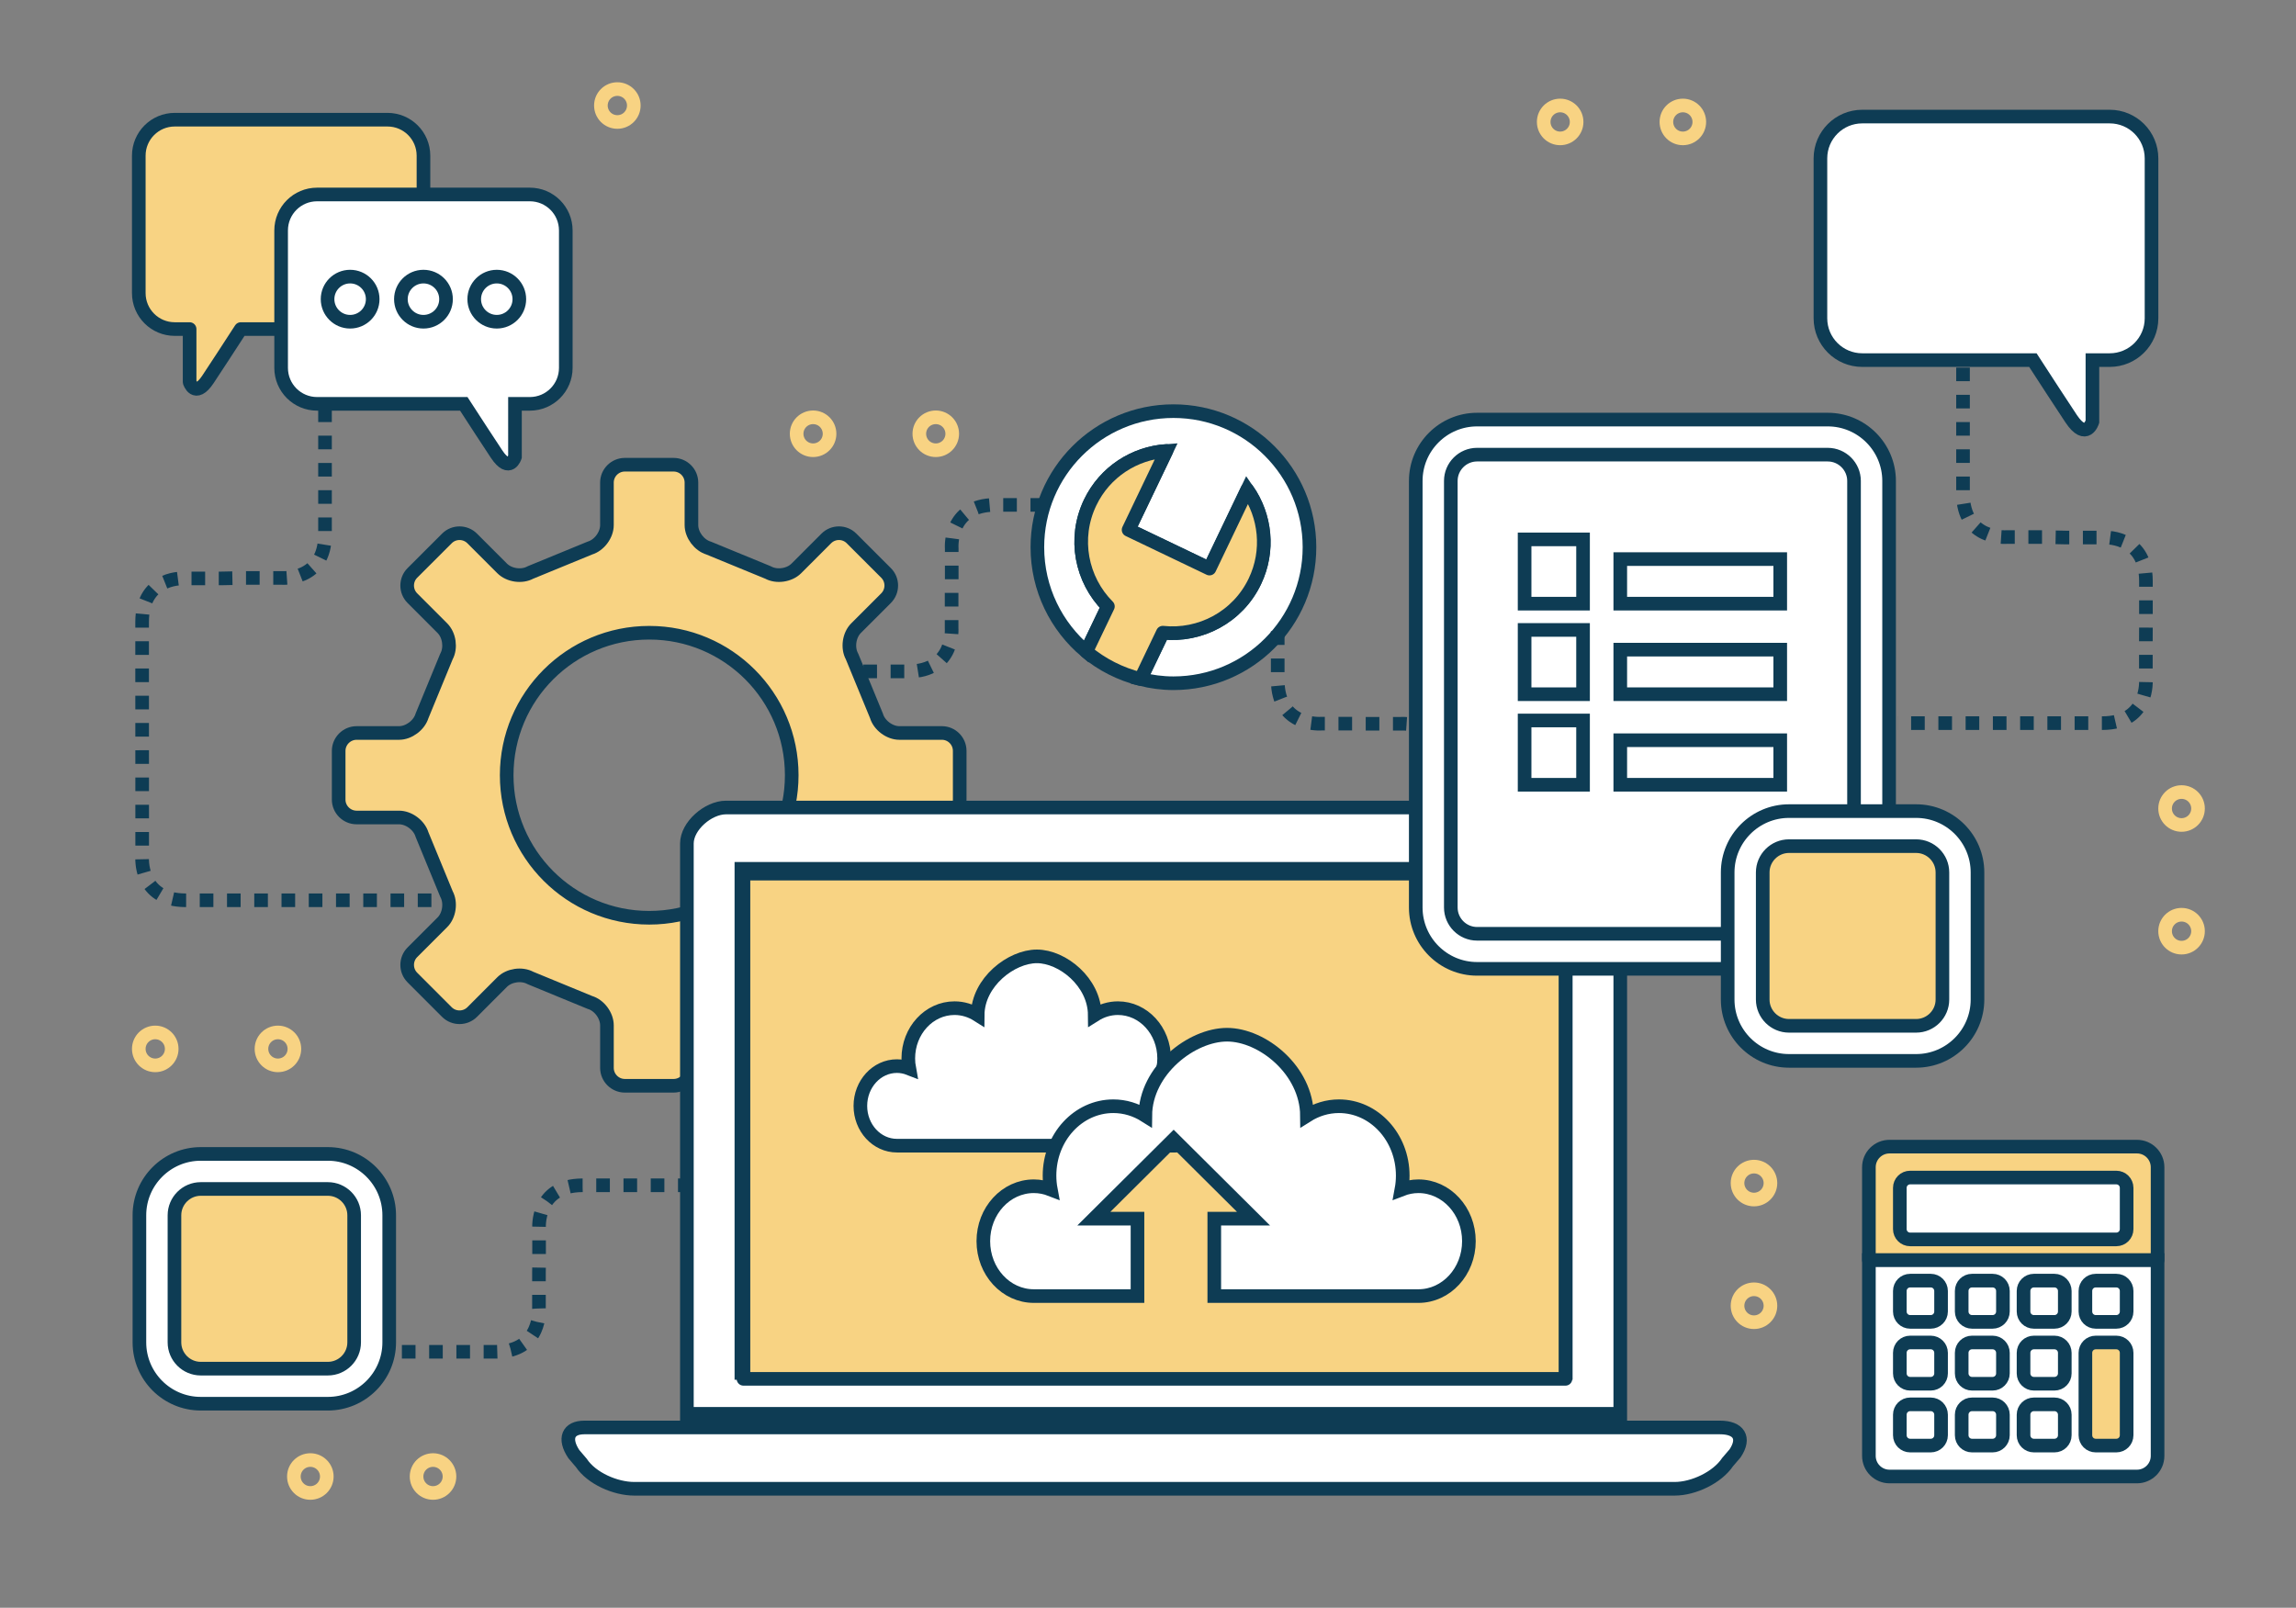 <svg class="enliven" version="1.1" id="Layer_7" xmlns="http://www.w3.org/2000/svg" xmlns:xlink="http://www.w3.org/1999/xlink" x="0px" y="0px" viewBox="0 0 337 236" enable-background="new 0 0 337 236" xml:space="preserve" data-global-elvn="enableViewport, disableClick, none, startInvisible, notResponsive, 500, notLoop, 500">
    <rect x="0" y="0" width="337" height="236" fill="#808080" stroke="none"/>
    <g id="Page-1" xmlns="http://www.w3.org/2000/svg">
        <g id="m_27">
            <path id="Shape" fill="#F8D383" stroke="#0E3C54" stroke-width="2" stroke-linecap="round" stroke-linejoin="round" d="
                M138.249,119.997c1.444,0,2.614-1.184,2.614-2.624v-7.15c0-1.445-1.17-2.63-2.614-2.63h-6.241c-1.446,0-2.955-1.136-3.361-2.514
                l-3.59-8.719c-0.697-1.263-0.431-3.137,0.594-4.156l4.401-4.401c1.021-1.021,1.021-2.688,0-3.704l-5.067-5.065
                c-1.014-1.021-2.678-1.021-3.701,0l-4.4,4.403c-1.026,1.022-2.892,1.293-4.155,0.595l-8.721-3.584
                c-1.383-0.416-2.52-1.929-2.52-3.371v-6.238c0-1.448-1.175-2.624-2.621-2.624h-7.154c-1.444,0-2.628,1.176-2.628,2.624v6.238
                c0,1.442-1.122,2.955-2.502,3.371l-8.725,3.584c-1.27,0.698-3.125,0.428-4.152-0.595l-4.4-4.4c-1.022-1.023-2.696-1.023-3.71,0
                l-5.066,5.062c-1.021,1.016-1.021,2.684,0,3.704l4.399,4.401c1.026,1.02,1.293,2.894,0.603,4.156l-3.588,8.719
                c-0.417,1.378-1.935,2.514-3.37,2.514H52.34c-1.444,0-2.631,1.185-2.631,2.63v7.15c0,1.44,1.187,2.624,2.631,2.624h6.234
                c1.435,0,2.954,1.13,3.37,2.514l3.588,8.719c0.69,1.262,0.423,3.131-0.595,4.146l-4.407,4.407c-1.021,1.018-1.021,2.69,0,3.709
                l5.06,5.063c1.021,1.02,2.695,1.02,3.717,0l4.4-4.407c1.027-1.016,2.882-1.283,4.152-0.591l8.725,3.59
                c1.38,0.404,2.502,1.923,2.502,3.363v6.242c0,1.44,1.184,2.626,2.628,2.626h7.154c1.446,0,2.621-1.186,2.621-2.626v-6.242
                c0-1.44,1.137-2.959,2.52-3.363l8.721-3.59c1.264-0.692,3.129-0.425,4.155,0.591l4.4,4.407c1.023,1.022,2.688,1.022,3.701,0
                l5.067-5.063c1.021-1.019,1.021-2.691,0-3.709l-4.401-4.407c-1.024-1.016-1.291-2.888-0.594-4.146l3.59-8.719
                c0.406-1.384,1.915-2.514,3.361-2.514H138.249z M95.294,134.715c-11.553,0-20.924-9.368-20.924-20.923
                c0-11.551,9.371-20.914,20.924-20.914c11.55,0,20.913,9.363,20.913,20.914C116.207,125.347,106.845,134.715,95.294,134.715z" data-elvn="wheelC, in, 1300, 300, backout" class="elvn-layer"></path>
            <path id="speech-tl-1" fill="#F8D383" stroke="#0E3C54" stroke-width="2" stroke-linecap="round" stroke-linejoin="round" d="
                M56.876,17.568H25.649c-2.915,0-5.278,2.363-5.278,5.278v20.178c0,2.915,2.363,5.278,5.278,5.278h2.182v7.775
                c0,0,0.768,2.494,2.688-0.386c1.119-1.679,3.245-4.948,4.827-7.39h21.532c2.914,0,5.277-2.363,5.277-5.278V22.847
                C62.154,19.932,59.791,17.568,56.876,17.568z" data-elvn="scaleBR, in, 1500, 300, backout" class="elvn-layer"></path>
            <path id="Shape_1_" fill="#FFFFFF" stroke="#0E3C54" stroke-width="2" d="M309.656,17.111h-36.32
                c-3.391,0-6.139,2.749-6.139,6.138v23.47c0,3.39,2.748,6.139,6.139,6.139h25.043c1.84,2.84,4.312,6.644,5.613,8.595
                c2.233,3.35,3.127,0.449,3.127,0.449v-9.044h2.537c3.39,0,6.138-2.749,6.138-6.139v-23.47
                C315.794,19.86,313.046,17.111,309.656,17.111z" data-elvn="scaleB, in, 2200, 300, backout" class="elvn-layer"></path>
            <g id="speech-tl-2" transform="translate(41, 28)" data-elvn="scaleBL, in, 1800, 300, backout" class="elvn-layer">
                <path id="Shape_2_" fill="#FFFFFF" stroke="#0E3C54" stroke-width="2" d="M36.767,0.547H5.54c-2.915,0-5.277,2.363-5.277,5.277
                    v20.179c0,2.914,2.363,5.277,5.277,5.277h21.531c1.582,2.441,3.708,5.712,4.827,7.39c1.92,2.88,2.688,0.387,2.688,0.387V31.28
                    h2.182c2.915,0,5.277-2.363,5.277-5.277V5.824C42.044,2.91,39.682,0.547,36.767,0.547z"></path>
                <circle id="Oval" fill="#FFFFFF" stroke="#0E3C54" stroke-width="2" cx="10.391" cy="15.914" r="3.312"></circle>
                <circle id="Oval_1_" fill="#FFFFFF" stroke="#0E3C54" stroke-width="2" cx="21.154" cy="15.914" r="3.312"></circle>
                <circle id="Oval_2_" fill="#FFFFFF" stroke="#0E3C54" stroke-width="2" cx="31.916" cy="15.914" r="3.311"></circle>
            </g>
            <g id="calculator" transform="translate(274, 168)" data-elvn="scaleC, in, 2400, 300, backout" class="elvn-layer">
                <g id="Body_32_" transform="translate(0, 16)">
                    <path id="Shape_3_" fill="#FFFFFF" d="M0.311,0.954v28.751c0,1.671,1.356,3.028,3.027,3.028h36.317
                        c1.671,0,3.026-1.357,3.026-3.028V0.954H0.311z"></path>
                    <path id="Shape_4_" fill="none" stroke="#0E3C54" stroke-width="2" d="M0.311,0.954v28.751c0,1.671,1.356,3.028,3.027,3.028
                        h36.317c1.671,0,3.026-1.357,3.026-3.028V0.954H0.311z"></path>
                </g>
                <g id="Body_30_">
                    <path id="Shape_5_" fill="#F8D383" d="M39.655,0.311H3.338c-1.671,0-3.027,1.354-3.027,3.025v13.618h42.371V3.336
                        C42.682,1.664,41.326,0.311,39.655,0.311z"></path>
                    <path id="Shape_6_" fill="none" stroke="#0E3C54" stroke-width="2" stroke-linecap="round" stroke-linejoin="round" d="
                        M39.655,0.311H3.338c-1.671,0-3.027,1.354-3.027,3.025v13.618h42.371V3.336C42.682,1.664,41.326,0.311,39.655,0.311z"></path>
                </g>
                <g id="Display_4_" transform="translate(4, 4)">
                    <path id="Shape_7_" fill="#FFFFFF" d="M32.629,0.849H2.364c-0.836,0-1.514,0.678-1.514,1.515v6.053
                        c0,0.836,0.678,1.513,1.514,1.513h30.265c0.834,0,1.512-0.677,1.512-1.513V2.364C34.141,1.526,33.463,0.849,32.629,0.849z"></path>
                    <path id="Shape_8_" fill="none" stroke="#0E3C54" stroke-width="2" d="M32.629,0.849H2.364c-0.836,0-1.514,0.678-1.514,1.515
                        v6.053c0,0.836,0.678,1.513,1.514,1.513h30.265c0.834,0,1.512-0.677,1.512-1.513V2.364C34.141,1.526,33.463,0.849,32.629,0.849z
                        "></path>
                </g>
                <g id="Keypad" transform="translate(4, 19)">
                    <path id="Shape_9_" fill="#FFFFFF" d="M5.391,0.98H2.365c-0.836,0-1.514,0.68-1.514,1.516v3.023
                        c0,0.837,0.678,1.516,1.514,1.516h3.026c0.834,0,1.513-0.679,1.513-1.516V2.496C6.903,1.66,6.225,0.98,5.391,0.98z
                         M5.391,10.061H2.365c-0.836,0-1.514,0.679-1.514,1.512V14.6c0,0.837,0.678,1.516,1.514,1.516h3.026
                        c0.834,0,1.513-0.679,1.513-1.516v-3.027C6.903,10.739,6.225,10.061,5.391,10.061z M5.391,19.141H2.365
                        c-0.836,0-1.514,0.677-1.514,1.513v3.025c0,0.837,0.678,1.514,1.514,1.514h3.026c0.834,0,1.513-0.677,1.513-1.514v-3.025
                        C6.903,19.817,6.225,19.141,5.391,19.141z M14.471,0.98h-3.027c-0.836,0-1.513,0.68-1.513,1.516v3.023
                        c0,0.837,0.677,1.516,1.513,1.516h3.027c0.834,0,1.512-0.679,1.512-1.516V2.496C15.982,1.66,15.305,0.98,14.471,0.98z
                         M14.471,10.061h-3.027c-0.836,0-1.513,0.679-1.513,1.512V14.6c0,0.837,0.677,1.516,1.513,1.516h3.027
                        c0.834,0,1.512-0.679,1.512-1.516v-3.027C15.982,10.739,15.305,10.061,14.471,10.061z M14.471,19.141h-3.027
                        c-0.836,0-1.513,0.677-1.513,1.513v3.025c0,0.837,0.677,1.514,1.513,1.514h3.027c0.834,0,1.512-0.677,1.512-1.514v-3.025
                        C15.982,19.817,15.305,19.141,14.471,19.141z M23.549,0.98h-3.026c-0.835,0-1.514,0.68-1.514,1.516v3.023
                        c0,0.837,0.679,1.516,1.514,1.516h3.026c0.835,0,1.514-0.679,1.514-1.516V2.496C25.062,1.66,24.384,0.98,23.549,0.98z
                         M23.549,10.061h-3.026c-0.835,0-1.514,0.679-1.514,1.512V14.6c0,0.837,0.679,1.516,1.514,1.516h3.026
                        c0.835,0,1.514-0.679,1.514-1.516v-3.027C25.062,10.739,24.384,10.061,23.549,10.061z M23.549,19.141h-3.026
                        c-0.835,0-1.514,0.677-1.514,1.513v3.025c0,0.837,0.679,1.514,1.514,1.514h3.026c0.835,0,1.514-0.677,1.514-1.514v-3.025
                        C25.062,19.817,24.384,19.141,23.549,19.141z M32.629,0.98h-3.027c-0.836,0-1.513,0.68-1.513,1.516v3.023
                        c0,0.837,0.677,1.516,1.513,1.516h3.027c0.834,0,1.512-0.679,1.512-1.516V2.496C34.141,1.66,33.463,0.98,32.629,0.98z"></path>
                    <path id="Shape_10_" fill="none" stroke="#0E3C54" stroke-width="2" d="M5.391,0.98H2.365c-0.836,0-1.514,0.68-1.514,1.516
                        v3.023c0,0.837,0.678,1.516,1.514,1.516h3.026c0.834,0,1.513-0.679,1.513-1.516V2.496C6.903,1.66,6.225,0.98,5.391,0.98z
                         M5.391,10.061H2.365c-0.836,0-1.514,0.679-1.514,1.512V14.6c0,0.837,0.678,1.516,1.514,1.516h3.026
                        c0.834,0,1.513-0.679,1.513-1.516v-3.027C6.903,10.739,6.225,10.061,5.391,10.061z M5.391,19.141H2.365
                        c-0.836,0-1.514,0.677-1.514,1.513v3.025c0,0.837,0.678,1.514,1.514,1.514h3.026c0.834,0,1.513-0.677,1.513-1.514v-3.025
                        C6.903,19.817,6.225,19.141,5.391,19.141z M14.471,0.98h-3.027c-0.836,0-1.513,0.68-1.513,1.516v3.023
                        c0,0.837,0.677,1.516,1.513,1.516h3.027c0.834,0,1.512-0.679,1.512-1.516V2.496C15.982,1.66,15.305,0.98,14.471,0.98z
                         M14.471,10.061h-3.027c-0.836,0-1.513,0.679-1.513,1.512V14.6c0,0.837,0.677,1.516,1.513,1.516h3.027
                        c0.834,0,1.512-0.679,1.512-1.516v-3.027C15.982,10.739,15.305,10.061,14.471,10.061z M14.471,19.141h-3.027
                        c-0.836,0-1.513,0.677-1.513,1.513v3.025c0,0.837,0.677,1.514,1.513,1.514h3.027c0.834,0,1.512-0.677,1.512-1.514v-3.025
                        C15.982,19.817,15.305,19.141,14.471,19.141z M23.549,0.98h-3.026c-0.835,0-1.514,0.68-1.514,1.516v3.023
                        c0,0.837,0.679,1.516,1.514,1.516h3.026c0.835,0,1.514-0.679,1.514-1.516V2.496C25.062,1.66,24.384,0.98,23.549,0.98z
                         M23.549,10.061h-3.026c-0.835,0-1.514,0.679-1.514,1.512V14.6c0,0.837,0.679,1.516,1.514,1.516h3.026
                        c0.835,0,1.514-0.679,1.514-1.516v-3.027C25.062,10.739,24.384,10.061,23.549,10.061z M23.549,19.141h-3.026
                        c-0.835,0-1.514,0.677-1.514,1.513v3.025c0,0.837,0.679,1.514,1.514,1.514h3.026c0.835,0,1.514-0.677,1.514-1.514v-3.025
                        C25.062,19.817,24.384,19.141,23.549,19.141z M32.629,0.98h-3.027c-0.836,0-1.513,0.68-1.513,1.516v3.023
                        c0,0.837,0.677,1.516,1.513,1.516h3.027c0.834,0,1.512-0.679,1.512-1.516V2.496C34.141,1.66,33.463,0.98,32.629,0.98z"></path>
                </g>
                <g id="Key" transform="translate(32, 29)">
                    <path id="Shape_11_" fill="#F8D383" d="M4.629,0.061H1.602c-0.836,0-1.513,0.679-1.513,1.512v12.106
                        c0,0.837,0.677,1.514,1.513,1.514h3.027c0.834,0,1.512-0.677,1.512-1.514V1.573C6.141,0.739,5.463,0.061,4.629,0.061z"></path>
                    <path id="Shape_12_" fill="none" stroke="#0E3C54" stroke-width="2" stroke-linecap="round" stroke-linejoin="round" d="
                        M4.629,0.061H1.602c-0.836,0-1.513,0.679-1.513,1.512v12.106c0,0.837,0.677,1.514,1.513,1.514h3.027
                        c0.834,0,1.512-0.677,1.512-1.514V1.573C6.141,0.739,5.463,0.061,4.629,0.061z"></path>
                </g>
            </g>
            <g id="wrench" transform="translate(152, 60)" data-elvn="scaleC, in, 1500, 300, backout" class="elvn-layer">
                <path id="Shape_13_" fill="#FFFFFF" stroke="#0E3C54" stroke-width="2" d="M20.233,0.352c-11.028,0-19.97,8.941-19.97,19.97
                    c0,6.157,2.791,11.66,7.173,15.323l3.178-6.634c-3.896-3.907-5.126-9.982-2.606-15.242c2.162-4.516,6.525-7.259,11.188-7.577
                    l-5.545,11.582l11.874,5.687l5.546-11.581c2.675,3.832,3.273,8.95,1.111,13.465c-2.52,5.262-8.023,8.111-13.51,7.525
                    l-3.262,6.811c1.547,0.385,3.156,0.611,4.823,0.611c11.029,0,19.97-8.941,19.97-19.97S31.263,0.352,20.233,0.352z"></path>
                <path id="Shape_14_" fill="#F8D383" stroke="#0E3C54" stroke-width="2" stroke-linecap="round" stroke-linejoin="round" d="
                    M32.182,25.344c2.162-4.515,1.563-9.633-1.111-13.465L25.525,23.46l-11.874-5.687l5.545-11.582
                    c-4.662,0.318-9.025,3.062-11.188,7.577c-2.52,5.26-1.289,11.335,2.606,15.242l-3.178,6.634c2.28,1.907,4.997,3.295,7.974,4.035
                    l3.262-6.811C24.158,33.455,29.662,30.605,32.182,25.344z"></path>
            </g>
            <rect id="Rectangle-path_1_" x="98.479" y="34.156" fill="none" width="142.913" height="18.823"></rect>
            <path id="Shape_15_" fill="none" stroke="#0E3C54" stroke-width="2" stroke-dasharray="2" d="M153.25,74.112h-7.178
                c-6.902,0-6.381,6.38-6.381,6.38v5.334l-0.018,1.013v5.334c0,0,0.521,6.38-6.38,6.38h-7.011" data-elvn="maskSlideL, in, 1300, 200, linear" class="elvn-layer"></path>
            <path id="Shape_16_" fill="none" stroke="#0E3C54" stroke-width="2" stroke-dasharray="2" d="M187.54,92.665v7.179
                c0,6.901,6.38,6.38,6.38,6.38h5.334l1.013,0.018h5.334c0,0,6.38-0.521,6.38,6.381v7.01" data-elvn="maskSlideL, in, 1700, 200, linear" class="elvn-layer"></path>
            <path id="Shape_17_" fill="none" stroke="#0E3C54" stroke-width="2" stroke-dasharray="2" d="M101.515,173.986h-16.01
                c-6.901,0-6.38,6.38-6.38,6.38v5.334l-0.018,1.013v5.334c0,0,0.521,6.38-6.38,6.38h-16.01" data-elvn="maskSlideR, in, 300, 300, linear" class="elvn-layer"></path>
            <path id="Shape_18_" fill="none" stroke="#0E3C54" stroke-width="2" stroke-dasharray="2" d="M288.126,53.952v18.5
                c0,6.901,6.38,6.38,6.38,6.38h5.334l3.418,0.071h5.334c0,0,6.381-0.521,6.381,6.38v6.499l-0.01,2.652v5.334
                c0,0,0.521,6.38-6.38,6.38H278.5" data-elvn="maskStairsB, in, 2000, 300, linear" class="elvn-layer"></path>
            <path id="Shape_19_" fill="none" stroke="#0E3C54" stroke-width="2" stroke-dasharray="2" d="M47.705,59.953v18.5
                c0,6.901-6.38,6.38-6.38,6.38h-5.334l-3.418,0.071h-5.334c0,0-6.38-0.521-6.38,6.38v6.499l0.009,22.654v5.334
                c0,0-0.521,6.38,6.38,6.38h37.46" data-elvn="maskStairsB, in, 1300, 400, linear" class="elvn-layer"></path>
            <circle id="Oval_3_" fill="none" stroke="#F8D383" stroke-width="2" cx="119.344" cy="63.673" r="2.416" data-elvn="fadeShortL, in, 800, 200, linear" class="elvn-layer"></circle>
            <circle id="Oval_4_" fill="none" stroke="#F8D383" stroke-width="2" cx="137.351" cy="63.673" r="2.416" data-elvn="fadeShortL, in, 1000, 200, linear" class="elvn-layer"></circle>
            <circle id="Oval_5_" fill="none" stroke="#F8D383" stroke-width="2" cx="228.996" cy="17.899" r="2.416" data-elvn="fadeShortL, in, 2800, 200, linear" class="elvn-layer"></circle>
            <circle id="Oval_6_" fill="none" stroke="#F8D383" stroke-width="2" cx="247.004" cy="17.899" r="2.416" data-elvn="fadeShortL, in, 3000, 200, linear" class="elvn-layer"></circle>
            <circle id="Oval_7_" fill="none" stroke="#F8D383" stroke-width="2" cx="45.551" cy="216.733" r="2.416" data-elvn="fadeShortL, in, 1600, 200, linear" class="elvn-layer"></circle>
            <circle id="Oval_8_" fill="none" stroke="#F8D383" stroke-width="2" cx="63.558" cy="216.733" r="2.416" data-elvn="fadeShortL, in, 1800, 200, linear" class="elvn-layer"></circle>
            <circle id="Oval_9_" fill="none" stroke="#F8D383" stroke-width="2" cx="22.787" cy="153.965" r="2.416" data-elvn="fadeShortL, in, 2400, 200, linear" class="elvn-layer"></circle>
            <circle id="Oval_10_" fill="none" stroke="#F8D383" stroke-width="2" cx="40.794" cy="153.965" r="2.416" data-elvn="fadeShortL, in, 2600, 200, linear" class="elvn-layer"></circle>
            <circle id="Oval_11_" fill="none" stroke="#F8D383" stroke-width="2" cx="320.203" cy="118.68" r="2.416" data-elvn="fadeShortL, in, 2000, 200, linear" class="elvn-layer"></circle>
            <circle id="Oval_12_" fill="none" stroke="#F8D383" stroke-width="2" cx="320.203" cy="136.687" r="2.416" data-elvn="fadeShortL, in, 2200, 200, linear" class="elvn-layer"></circle>
            <circle id="Oval_13_" fill="none" stroke="#F8D383" stroke-width="2" cx="90.613" cy="15.49" r="2.416" data-elvn="fadeShortL, in, 400, 200, linear" class="elvn-layer"></circle>
            <circle id="Oval_14_" fill="none" stroke="#F8D383" stroke-width="2" cx="257.445" cy="173.661" r="2.416" data-elvn="fadeShortL, in, 3200, 200, linear" class="elvn-layer"></circle>
            <circle id="Oval_15_" fill="none" stroke="#F8D383" stroke-width="2" cx="257.445" cy="191.668" r="2.416" data-elvn="fadeShortL, in, 3400, 200, linear" class="elvn-layer"></circle>
            <g id="macbook" transform="translate(83, 118)" data-elvn="stamp, in, 0, 300, backout" class="elvn-layer">
                <path id="Shape_20_" fill="#FFFFFF" stroke="#0E3C54" stroke-width="2" d="M154.819,89.534V5.818
                    c0-2.591-2.911-5.284-5.502-5.284H23.549c-2.592,0-5.729,2.693-5.729,5.284v83.716H154.819z M25.819,9.534h121v74h-121V9.534z"></path>
                <g id="Group" transform="translate(0, 91)">
                    <path id="Shape_21_" fill="#FFFFFF" d="M161.08,0.534c-2.75,0-5.473,0-6.05,0s-3.3,0-6.05,0H24.252c-2.75,0-7.25,0-10,0h-2.171
                        c-2.75,0-6.941,0-9.314,0s-3.066,1.624-1.541,3.912L2.32,5.73c1.525,2.289,5.023,3.804,7.773,3.804h152.712
                        c2.75,0,6.248-1.64,7.773-3.927l1.095-1.277c1.525-2.288,0.523-3.796-2.227-3.796H161.08L161.08,0.534z"></path>
                    <path id="Shape_22_" fill="none" stroke="#0E3C54" stroke-width="2" d="M161.08,0.534c-2.75,0-5.473,0-6.05,0s-3.3,0-6.05,0
                        H24.252c-2.75,0-7.25,0-10,0h-2.171c-2.75,0-6.941,0-9.314,0s-3.066,1.624-1.541,3.912L2.32,5.73
                        c1.525,2.289,5.023,3.804,7.773,3.804h152.712c2.75,0,6.248-1.64,7.773-3.927l1.095-1.277c1.525-2.288,0.523-3.796-2.227-3.796
                        H161.08L161.08,0.534z"></path>
                </g>

                    <rect id="Rectangle-path_2_" x="26.123" y="10.235" fill="#F8D383" stroke="#0E3C54" stroke-width="2" stroke-linecap="round" stroke-linejoin="round" width="120.651" height="74.161"></rect>
                <path id="Shape_23_" fill="#FFFFFF" stroke="#0E3C54" stroke-width="2" d="M48.65,50.17c-2.965,0-5.367-2.615-5.367-5.836
                    c0-3.227,2.402-5.842,5.367-5.842c0.634,0,1.238,0.128,1.804,0.348c-0.088-0.478-0.136-0.968-0.136-1.478
                    c0-4.072,3.036-7.375,6.781-7.375c1.241,0,2.4,0.368,3.4,1.001c0.035-4.841,4.943-8.604,8.689-8.604
                    c3.744,0,8.461,3.763,8.498,8.604c1.002-0.633,2.16-1.001,3.4-1.001c3.744,0,6.781,3.303,6.781,7.375c0,0.51-0.049,1-0.139,1.478
                    c0.565-0.22,1.173-0.348,1.807-0.348c2.963,0,5.366,2.615,5.366,5.842c0,3.221-2.403,5.836-5.366,5.836H48.65L48.65,50.17z"></path>
                <path id="Shape_24_" fill="#FFFFFF" stroke="#0E3C54" stroke-width="2" d="M68.742,56.127c0.877,0,1.713,0.175,2.493,0.478
                    c-0.124-0.661-0.189-1.341-0.189-2.041c0-5.623,4.192-10.183,9.364-10.183c1.713,0,3.312,0.508,4.693,1.381
                    c0.048-6.683,6.826-11.878,11.995-11.878c5.171,0,11.687,5.195,11.735,11.878c1.382-0.873,2.98-1.381,4.694-1.381
                    c5.17,0,9.362,4.56,9.362,10.183c0,0.7-0.066,1.38-0.189,2.041c0.78-0.303,1.617-0.478,2.494-0.478
                    c4.092,0,7.408,3.609,7.408,8.06c0,4.451-3.316,8.061-7.408,8.061H95.228V60.883h5.757L89.268,49.236L77.553,60.883h6.404v11.365
                    H68.74c-4.094,0-7.41-3.609-7.41-8.061C61.332,59.736,64.648,56.127,68.742,56.127z"></path>
            </g>
            <g id="table-tr" transform="translate(207, 61)" data-elvn="scaleBL, in, 800, 300, backout" class="elvn-layer">
                <polygon id="Shape_25_" fill="#FFFFFF" stroke="#0E3C54" stroke-width="2" points="65.725,76.98 65.725,76.98 4.98,76.98
                    4.98,76.98 4.98,5.432 4.98,5.432 65.725,5.432 65.725,5.432 			"></polygon>
                <path id="Shape_26_" fill="#FFFFFF" stroke="#0E3C54" stroke-width="2" d="M61.267,81.215H9.807c-4.967,0-9.007-4.04-9.007-9.004
                    V9.596c0-4.965,4.04-9.006,9.007-9.006h51.46c4.968,0,9.009,4.041,9.009,9.006v62.615C70.275,77.175,66.234,81.215,61.267,81.215
                    z M9.807,5.736c-2.128,0-3.861,1.731-3.861,3.859V72.21c0,2.127,1.733,3.86,3.861,3.86h51.46c2.126,0,3.862-1.733,3.862-3.86
                    V9.596c0-2.128-1.736-3.859-3.862-3.859L9.807,5.736L9.807,5.736z"></path>

                    <rect id="Rectangle-path_3_" x="16.777" y="18.175" fill="#FFFFFF" stroke="#0E3C54" stroke-width="2" width="8.578" height="9.435"></rect>

                    <rect id="Rectangle-path_4_" x="30.819" y="21.068" fill="#FFFFFF" stroke="#0E3C54" stroke-width="2" width="23.479" height="6.541"></rect>

                    <rect id="Rectangle-path_5_" x="16.777" y="31.467" fill="#FFFFFF" stroke="#0E3C54" stroke-width="2" width="8.578" height="9.435"></rect>

                    <rect id="Rectangle-path_6_" x="30.819" y="34.36" fill="#FFFFFF" stroke="#0E3C54" stroke-width="2" width="23.479" height="6.541"></rect>

                    <rect id="Rectangle-path_7_" x="16.777" y="44.757" fill="#FFFFFF" stroke="#0E3C54" stroke-width="2" width="8.578" height="9.437"></rect>

                    <rect id="Rectangle-path_8_" x="30.819" y="47.656" fill="#FFFFFF" stroke="#0E3C54" stroke-width="2" width="23.479" height="6.537"></rect>
            </g>
            <g id="square-rm" transform="translate(253, 119)" data-elvn="scaleTL, in, 1000, 300, backout" class="elvn-layer">
                <path id="Shape_27_" fill="#F8D383" stroke="#0E3C54" stroke-width="2" stroke-linecap="round" stroke-linejoin="round" d="
                    M34.676,27.721c0,3.551-2.879,6.431-6.433,6.431H9.588c-3.553,0-6.432-2.88-6.432-6.431V9.065c0-3.554,2.879-6.433,6.432-6.433
                    h18.655c3.554,0,6.433,2.879,6.433,6.433V27.721L34.676,27.721z"></path>
                <path id="Shape_28_" fill="#FFFFFF" stroke="#0E3C54" stroke-width="2" d="M28.243,36.724H9.588c-4.965,0-9.005-4.04-9.005-9.003
                    V9.065c0-4.967,4.04-9.005,9.005-9.005h18.655c4.965,0,9.007,4.038,9.007,9.005v18.656C37.25,32.684,33.208,36.724,28.243,36.724
                    z M9.588,5.203c-2.126,0-3.861,1.733-3.861,3.861V27.72c0,2.127,1.735,3.858,3.861,3.858h18.655c2.126,0,3.86-1.731,3.86-3.858
                    V9.064c0-2.128-1.734-3.861-3.86-3.861H9.588L9.588,5.203z"></path>
            </g>
            <g id="square-bl" transform="translate(20, 169)" data-elvn="scaleR, in, 600, 300, backout" class="elvn-layer">
                <path id="Shape_29_" fill="#F8D383" stroke="#0E3C54" stroke-width="2" stroke-linecap="round" stroke-linejoin="round" d="
                    M34.554,28.044c0,3.551-2.878,6.431-6.432,6.431H9.467c-3.553,0-6.433-2.88-6.433-6.431V9.388c0-3.554,2.879-6.433,6.433-6.433
                    h18.655c3.554,0,6.432,2.879,6.432,6.433V28.044z"></path>
                <path id="Shape_30_" fill="#FFFFFF" stroke="#0E3C54" stroke-width="2" d="M28.122,37.047H9.467c-4.966,0-9.005-4.04-9.005-9.003
                    V9.388c0-4.967,4.04-9.005,9.005-9.005h18.655c4.965,0,9.006,4.038,9.006,9.005v18.656
                    C37.128,33.007,33.087,37.047,28.122,37.047z M9.467,5.526c-2.126,0-3.861,1.733-3.861,3.861v18.656
                    c0,2.127,1.735,3.858,3.861,3.858h18.655c2.126,0,3.86-1.731,3.86-3.858V9.387c0-2.128-1.734-3.861-3.86-3.861H9.467z"></path>
            </g>
        </g>
    </g>
</svg>
